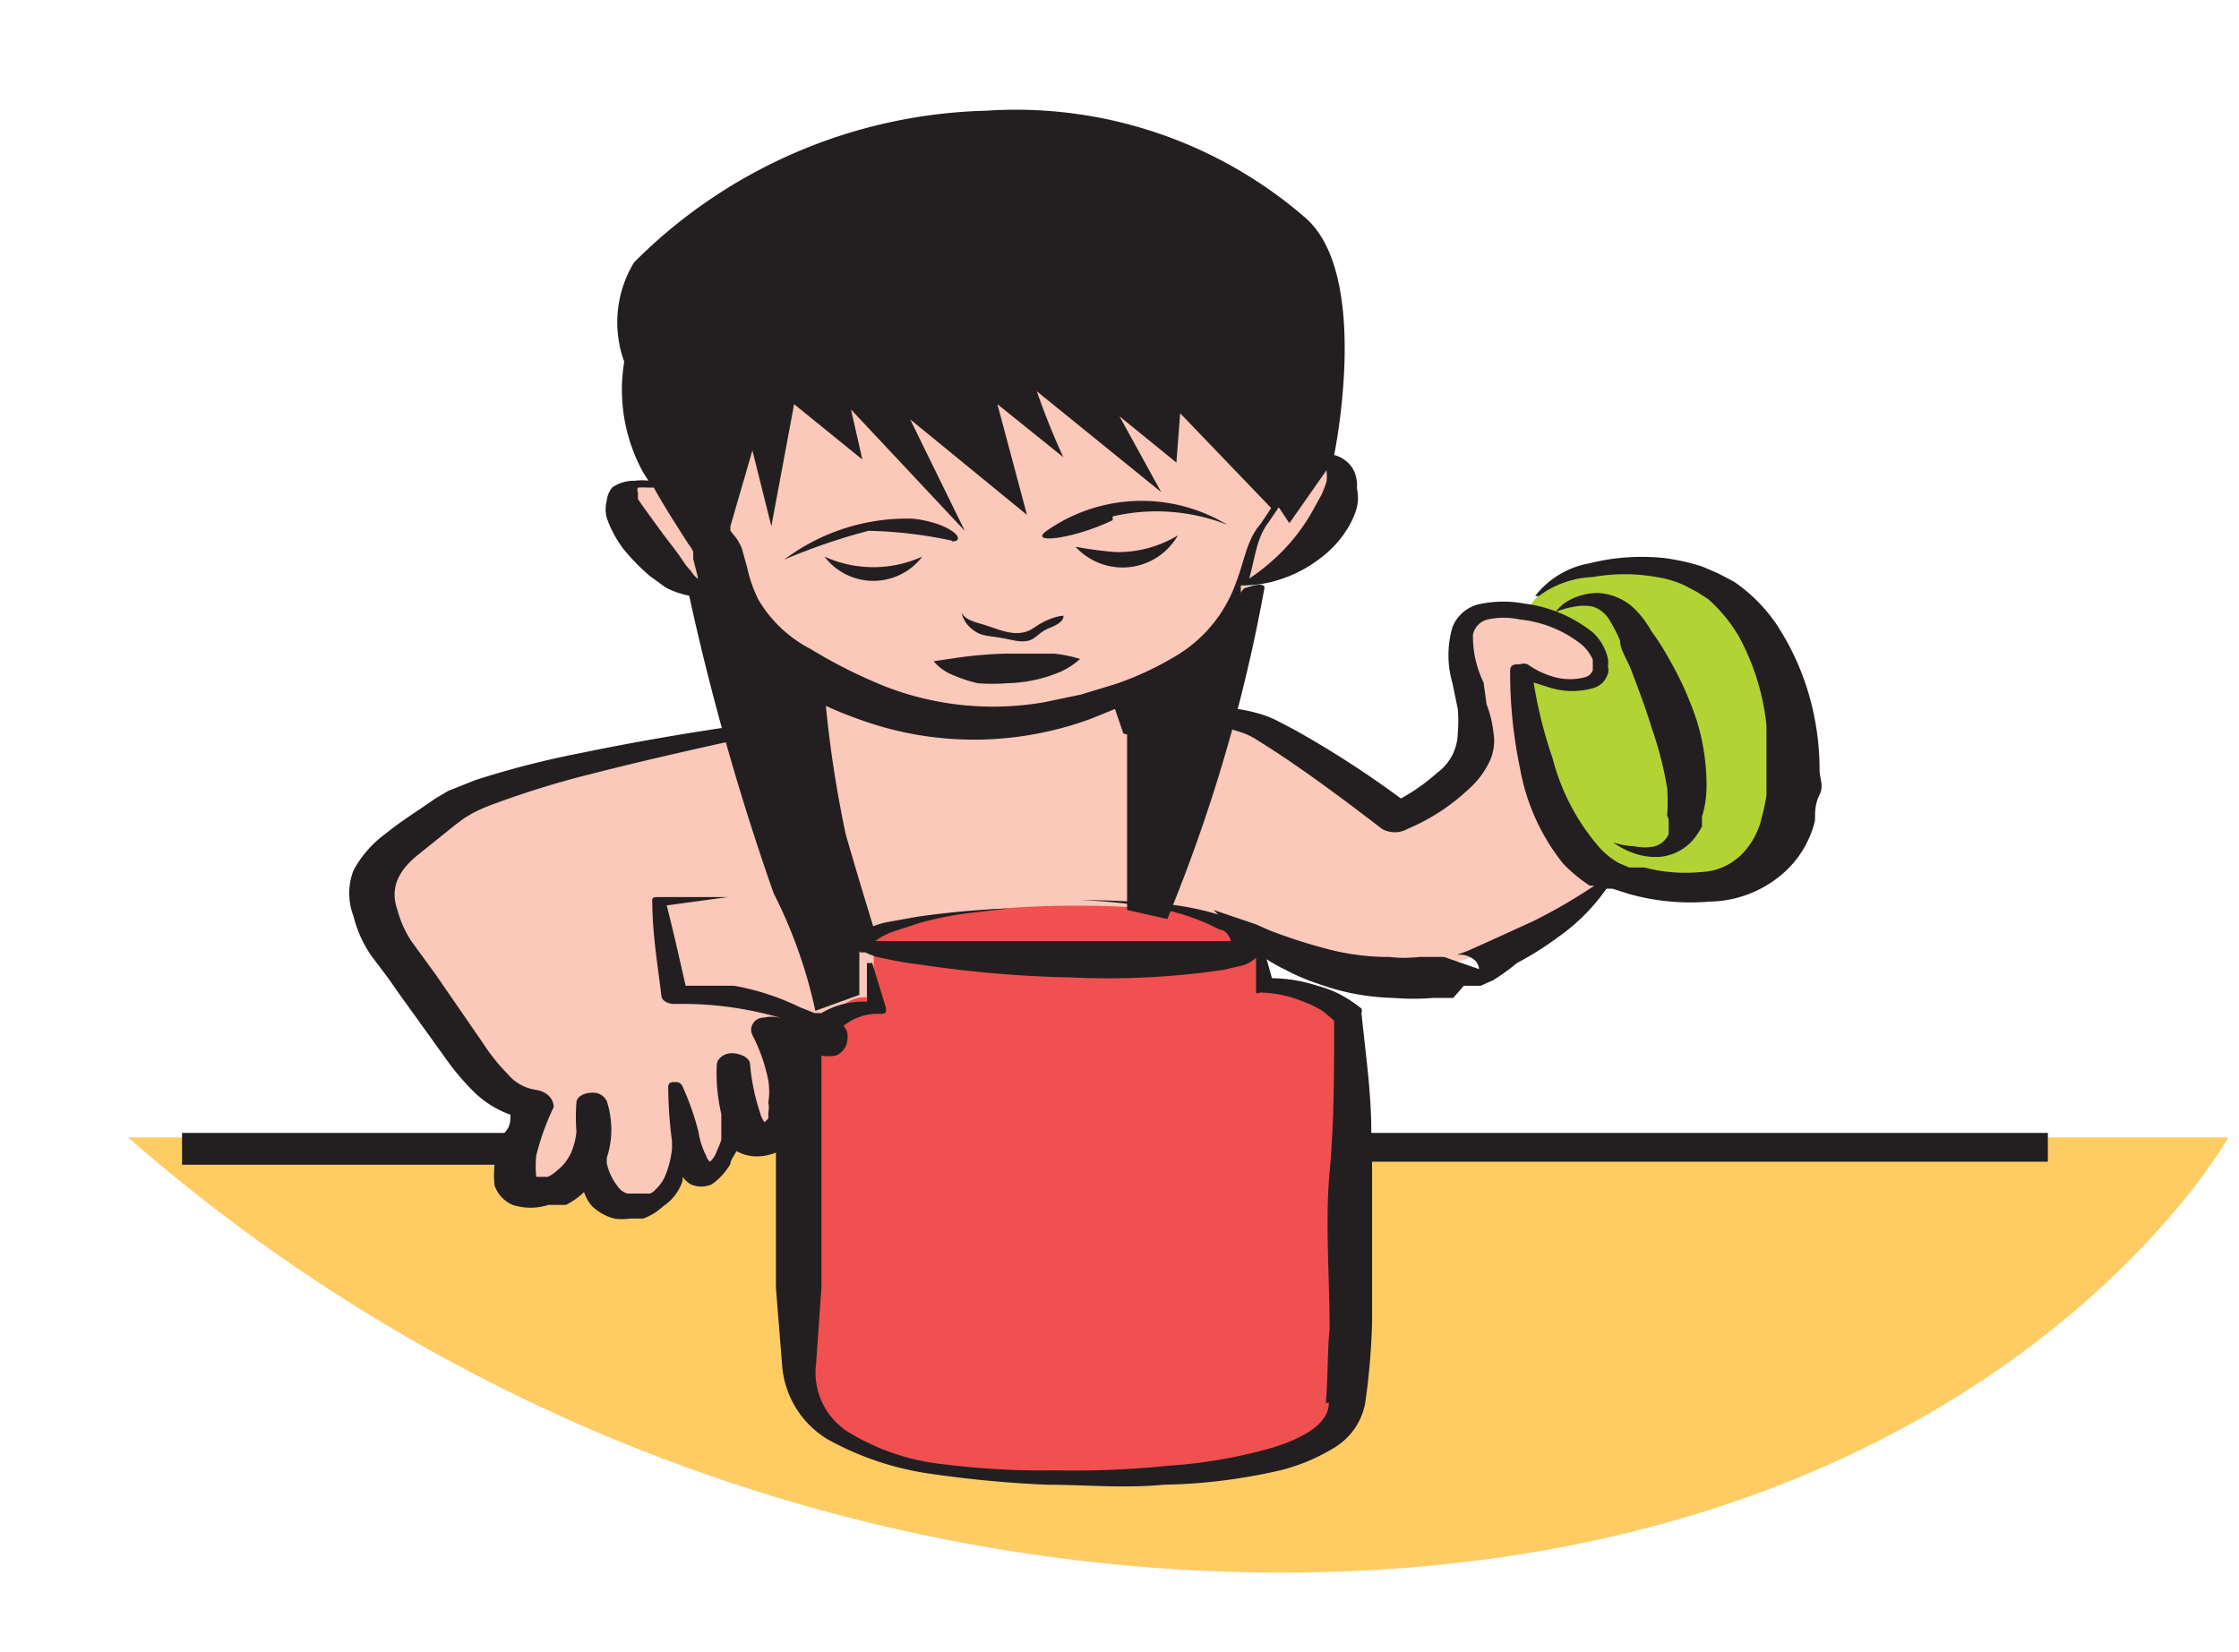 <svg id="Capa_1" data-name="Capa 1" xmlns="http://www.w3.org/2000/svg" viewBox="0 0 29.52 21.78"><defs><style>.cls-1{fill:#ffcc64;}.cls-2{fill:#b3d335;}.cls-3{fill:#fbc8ba;}.cls-4{fill:#f05050;}.cls-5,.cls-6{fill:#231f20;}.cls-6{fill-rule:evenodd;}</style></defs><title>4-24meses</title><path class="cls-1" d="M1.69,15a23.15,23.15,0,0,0,15.17,5.74c9.32,0,12.52-5.74,12.52-5.74Z"/><path class="cls-2" d="M20.05,8.9s.29,2.57,1.66,2.89,1.89-.39,1.89-1.25,0-2.64-1.15-2.89-2.65-.3-2.4,1.25"/><path class="cls-3" d="M8.91,5.21s.53,2.94.87,3.06a5.49,5.49,0,0,1,1,.56l-.29.64s-3.66.76-4.09,1-2,.68-1.41,1.76S7,14.45,7,14.69s-.49.91-.08,1.05a1,1,0,0,0,.84-.24s0,.49.41.47.92-.72.92-.72-.11.51.13.38.41-.71.41-.71l.84,0,5.94-2.41a5.28,5.28,0,0,0,2.07.37,8.41,8.41,0,0,0,1.84-.63l.86-.7a3.81,3.81,0,0,1-1-1.49,11.66,11.66,0,0,1-.12-1.21s1.11.33,1.09,0-.44-.67-.84-.8-1,0-1.12.2.48,1.68.2,2a2.75,2.75,0,0,1-1,.49,11.52,11.52,0,0,0-1.84-1.15A5.51,5.51,0,0,0,15,9.52l-.1-.27a7.14,7.14,0,0,0,1.27-1.18c.23-.39.43-.42.43-.42S18,7.23,17.78,6.6s-1-1.65-1-2-7-1.72-7-1.72L8.68,5.46s.24.82.08.84-.82.06-.57.53.94,1.06,1.14,1,.83-2.25-.42-2.64"/><path class="cls-4" d="M11.52,12.38l0,.79s-.35-.14-.62.35a12.76,12.76,0,0,0-.53,3.9c.15.42-.22,1.69,2,2s5.2,0,5.37-.66a52.16,52.16,0,0,0,0-5.33,3.34,3.34,0,0,0-.81-.37c-.29,0-.19-.19-.19-.19a.93.93,0,0,0-.7-.79A12.56,12.56,0,0,0,13,12c-1.06.1-1.37.21-1.49.42"/><path class="cls-5" d="M14.67,6.81a2.55,2.55,0,0,1,1.51.11A2.18,2.18,0,0,0,13.8,7c-.25.18.35.11.87-.14"/><path class="cls-5" d="M12.55,7.14c.21,0,0-.24-.51-.3a2.69,2.69,0,0,0-1.7.54A8,8,0,0,1,11.45,7a5.71,5.71,0,0,1,1.1.13"/><path class="cls-5" d="M14.7,7.28a5.09,5.09,0,0,1-.52-.07.84.84,0,0,0,1.35-.15,1.52,1.52,0,0,1-.83.22"/><path class="cls-5" d="M10.87,7.34a.81.81,0,0,0,1.29,0,1.56,1.56,0,0,1-1.29,0"/><path class="cls-5" d="M13.34,8.44c.32.07.29-.08.5-.16s.18-.16.18-.16-.16,0-.39.16-.49,0-.72-.06-.23-.15-.23-.15,0,.12.14.23.21.07.52.14"/><path class="cls-5" d="M22,10.81v.09S22,11,22,11a.29.29,0,0,1-.18.16.62.62,0,0,1-.27,0,1,1,0,0,1-.28-.05,1,1,0,0,0,.24.13.86.86,0,0,0,.37.06.66.66,0,0,0,.43-.21,1.07,1.07,0,0,0,.13-.19l0-.08v0h0v-.05a1.4,1.4,0,0,0,.06-.41,2.9,2.9,0,0,0-.13-.86A4.36,4.36,0,0,0,22,8.68a3.17,3.17,0,0,0-.23-.36A1.24,1.24,0,0,0,21.52,8a.76.76,0,0,0-.45-.18.8.8,0,0,0-.37.09.55.55,0,0,0-.19.16A1.12,1.12,0,0,1,20.76,8,.61.61,0,0,1,21,8a.4.4,0,0,1,.21.16,1.92,1.92,0,0,1,.15.29c0,.12.09.24.14.37s.2.52.28.79a4.71,4.71,0,0,1,.2.78,2.3,2.3,0,0,1,0,.36v0h0Z"/><path class="cls-5" d="M11.52,12.39h0s0,0,0,0m6,6.11h0c0,.27-.32.46-.74.59a6.51,6.51,0,0,1-1.38.24,12.13,12.13,0,0,1-1.48.06,10.41,10.41,0,0,1-1.48-.08,3,3,0,0,1-1.28-.44.93.93,0,0,1-.4-.89l.07-1c0-.69,0-1.37,0-2.06,0-.33,0-.68,0-1a.5.5,0,0,0,.19,0,.24.24,0,0,0,.15-.19.35.35,0,0,0,0-.12.28.28,0,0,0-.05-.08l0,0h0a.71.71,0,0,1,.48-.16h0c.06,0,.09,0,.08-.08l-.18-.59h-.07c0,.17,0,.34,0,.51a1.07,1.07,0,0,0-.6.15l-.09,0-.2-.08A3.28,3.28,0,0,0,9.68,13c-.21,0-.43,0-.64,0-.08-.35-.16-.71-.25-1.06l.81-.11v0l-.92,0c-.05,0-.09,0-.08.06h0c0,.41.07.83.12,1.24,0,.06.08.11.17.11h0a4.64,4.64,0,0,1,1.39.18l.13.06.09,0h0l-.23-.06a.44.44,0,0,0-.2,0c-.13,0-.2.13-.15.23h0a2.26,2.26,0,0,1,.21.6.94.94,0,0,1,0,.29.31.31,0,0,1,0,.13l0,.08s0,0-.05.05h0a.38.38,0,0,1-.06-.13,2.71,2.71,0,0,1-.13-.63h0c0-.08-.1-.14-.22-.15s-.22.07-.22.16h0a2.35,2.35,0,0,0,.06.64v0c0,.11,0,.23,0,.34a.94.94,0,0,1-.06.15.31.31,0,0,1-.09.14l0,0a.16.16,0,0,1-.05-.08,1,1,0,0,1-.1-.31A3.53,3.53,0,0,0,9,14.33a.09.09,0,0,0-.09-.06c-.06,0-.1,0-.1.07h0a5.65,5.65,0,0,0,.05.71s0,.07,0,.1a1.26,1.26,0,0,1-.1.38.56.56,0,0,1-.12.16.18.18,0,0,1-.07.05l-.1,0-.07,0s0,0,0,0H8.27a.24.24,0,0,1-.13-.1A.75.75,0,0,1,8,15.34v-.07a1.19,1.19,0,0,0,.06-.37A1.24,1.24,0,0,0,8,14.52H8a.2.2,0,0,0-.19-.11c-.12,0-.21.06-.21.13a2.41,2.41,0,0,0,0,.38.89.89,0,0,1-.07.28.63.63,0,0,1-.19.24.42.42,0,0,1-.12.08l-.09,0-.06,0h0v0a1.38,1.38,0,0,1,0-.28,3.28,3.28,0,0,1,.23-.64,0,0,0,0,1,0,0c0-.11-.09-.21-.25-.23h0a.6.6,0,0,1-.36-.21,2.55,2.55,0,0,1-.32-.4l-.62-.9-.32-.44A1.38,1.38,0,0,1,5.24,12c-.1-.28,0-.52.3-.75L6,10.88l.12-.09.1-.06a2.21,2.21,0,0,1,.27-.12,12.15,12.15,0,0,1,1.29-.4c.9-.23,1.82-.43,2.75-.63h0s0,0,0,0l.12-.39a4.88,4.88,0,0,0,.66.29,4.42,4.42,0,0,0,2.53.16,4.26,4.26,0,0,0,.54-.16l.32-.13.11.32h0a.11.11,0,0,0,.11,0h0a3.4,3.4,0,0,1,1-.1,1.56,1.56,0,0,1,.45.09.82.82,0,0,1,.19.09l.19.12c.51.33,1,.7,1.47,1.06h0a.34.34,0,0,0,.34,0,2.7,2.7,0,0,0,.8-.52,1.14,1.14,0,0,0,.27-.35.64.64,0,0,0,.06-.4,1.43,1.43,0,0,0-.09-.37L19.56,9a1.39,1.39,0,0,1-.14-.63.26.26,0,0,1,.19-.2,1,1,0,0,1,.43,0,1.56,1.56,0,0,1,.8.32A.54.54,0,0,1,21,8.7s0,0,0,.07,0,.06,0,.07a.15.15,0,0,1-.1.09.77.77,0,0,1-.4,0,1.09,1.09,0,0,1-.36-.17.15.15,0,0,0-.1,0c-.07,0-.13,0-.13.09h0a6.18,6.18,0,0,0,.13,1.28,2.79,2.79,0,0,0,.57,1.26,2.08,2.08,0,0,0,.35.29l.06,0a7.14,7.14,0,0,1-.81.47l-.57.26-.29.13-.14.05-.06,0h.11a.29.29,0,0,1,.18.07.17.17,0,0,1,.06.12l-.46-.16-.15,0-.18,0a1.71,1.71,0,0,1-.39,0,3.19,3.19,0,0,1-.8-.1,7.08,7.08,0,0,1-.78-.25l-.18-.08h0L16,12l.06.06a3.61,3.61,0,0,0-.62-.13c-.5-.05-.92-.06-1.21-.06h0a6.82,6.82,0,0,1,1.18.14,2.81,2.81,0,0,1,.67.25c.1,0,.16.15.14.15s0,.08,0,0,0,0,0,0H16c-.29,0-.61,0-.93,0l-1,0-1.94,0-.44,0-.15,0h0a.94.94,0,0,1,.25-.13l.34-.11a4.39,4.39,0,0,1,.65-.13l.52-.06.45,0-.46,0a11.72,11.72,0,0,0-1.2.11l-.39.07a1,1,0,0,0-.41.18.14.14,0,0,0,0,.15l.05.07.07,0a.81.81,0,0,0,.25.08,4.2,4.2,0,0,0,.47.08,15.37,15.37,0,0,0,2,.17,10.34,10.34,0,0,0,2-.1l.26-.06a.44.44,0,0,0,.17-.1l0,0c0,.13,0,.26,0,.39s0,.06.09.07h0a1.59,1.59,0,0,1,.56.13,1.34,1.34,0,0,1,.24.12l.14.12c0,.67,0,1.35-.06,2s0,1.37,0,2.06C17.5,17.83,17.51,18.17,17.48,18.5ZM10,7.91h0a1.81,1.81,0,0,1-.15-.43l-.07-.25a.76.76,0,0,0-.07-.13L9.63,7l0-.06.29-1,.25,1,.3-1.61.9.73-.15-.66L12.72,7,12,5.53l1.54,1.26-.39-1.46.87.7a9.31,9.31,0,0,1-.35-.87l1.64,1.33-.55-1,.75.61.05-.65L16.76,6.7l-.14.21a.8.8,0,0,0-.14.23c-.07.15-.11.38-.23.66a1.84,1.84,0,0,1-.78.87,4.13,4.13,0,0,1-.76.35l-.46.14-.48.1a3.93,3.93,0,0,1-2.08-.2,6.56,6.56,0,0,1-1-.5A1.71,1.71,0,0,1,10,7.91Zm-.79-.27h0a.36.36,0,0,1-.1-.11A.85.85,0,0,1,9,7.39c-.08-.12-.17-.23-.26-.35L8.5,6.71l-.09-.13a.79.79,0,0,0,0-.09.07.07,0,0,1,0-.06.93.93,0,0,1,.13,0l.08,0c.15.27.32.53.46.75a.33.33,0,0,1,.06.1l0,.09.06.24,0,.12Zm8.28-1.43h0s0,0,0,0a.63.63,0,0,1,0,.14,1.34,1.34,0,0,1-.07.18l-.11.2a2.52,2.52,0,0,1-.53.66,2.67,2.67,0,0,1-.31.24c.06-.22.09-.41.14-.53a.85.85,0,0,1,.12-.22l.13-.19L17,6.9l.49-.7ZM27,14.94H18.08c0-.53-.07-1-.13-1.58h0a.09.09,0,0,0,0-.06,1.81,1.81,0,0,0-.27-.18,1.43,1.43,0,0,0-.31-.12,2,2,0,0,0-.6-.1l-.07-.25a2,2,0,0,0,.25.14,2.65,2.65,0,0,0,.42.18,3.11,3.11,0,0,0,1,.19,3.2,3.2,0,0,0,.53,0l.26,0L19.3,13h.07l.06,0,.09,0,.16-.07A2.69,2.69,0,0,0,20,12.7a4.13,4.13,0,0,0,.54-.34,2.59,2.59,0,0,0,.64-.64l.08,0,.22.07a3,3,0,0,0,1.06.1,1.51,1.51,0,0,0,1-.4,1.34,1.34,0,0,0,.39-.67c0-.12,0-.22.06-.34s0-.21,0-.33a3.57,3.57,0,0,0-.06-.65,3.43,3.43,0,0,0-.51-1.27,2.12,2.12,0,0,0-.56-.56l-.21-.11-.21-.09a2.88,2.88,0,0,0-.49-.11,2.84,2.84,0,0,0-1,.07,1.16,1.16,0,0,0-.71.43l.05,0A1.26,1.26,0,0,1,21,7.61a2.37,2.37,0,0,1,.84,0,1.34,1.34,0,0,1,.37.11l.17.09.14.09a2,2,0,0,1,.41.5,3.12,3.12,0,0,1,.36,1.17c0,.2,0,.41,0,.61s0,.2,0,.31a2.8,2.8,0,0,1-.06.28,1,1,0,0,1-.26.49.8.8,0,0,1-.54.24,2.14,2.14,0,0,1-.75-.06l-.2,0-.14-.06a1.06,1.06,0,0,1-.24-.19A2.89,2.89,0,0,1,20.47,10a6,6,0,0,1-.25-1l.22.07a1,1,0,0,0,.58,0,.28.28,0,0,0,.18-.19.16.16,0,0,0,0-.09.33.33,0,0,0,0-.1A.67.67,0,0,0,21,8.34a1.8,1.8,0,0,0-.9-.38,1.51,1.51,0,0,0-.56,0,.5.5,0,0,0-.39.31,1.32,1.32,0,0,0,0,.74l.07.34a1.76,1.76,0,0,1,0,.31.66.66,0,0,1-.27.53,2.56,2.56,0,0,1-.48.34,13.13,13.13,0,0,0-1.41-.91l-.23-.12a1.39,1.39,0,0,0-.27-.1A2,2,0,0,0,16,9.33a3.24,3.24,0,0,0-1,.19l-.15-.25.05,0a3.54,3.54,0,0,0,.75-.45,2,2,0,0,0,.71-1s0-.06,0-.1a1.57,1.57,0,0,0,.55-.09,1.74,1.74,0,0,0,.5-.27,1.4,1.4,0,0,0,.38-.43,1,1,0,0,0,.1-.24.56.56,0,0,0,0-.25.45.45,0,0,0-.06-.27A.42.42,0,0,0,17.59,6l0,0s.49-2.35-.37-3.12A5.83,5.83,0,0,0,13,1.46a6.79,6.79,0,0,0-4.64,2,1.52,1.52,0,0,0-.13,1.31,2.26,2.26,0,0,0,.25,1.46l.07.11h0a.69.69,0,0,0-.18,0,.5.5,0,0,0-.3.09A.33.33,0,0,0,8,6.6a.46.46,0,0,0,0,.23,1.49,1.49,0,0,0,.22.41,2.81,2.81,0,0,0,.34.35l.22.16a1.16,1.16,0,0,0,.28.1.66.66,0,0,0,.28,0,.8.8,0,0,0,.07.2,2.07,2.07,0,0,0,.86.85l.37.2-.18.37c-.95.12-1.88.27-2.8.46a12,12,0,0,0-1.4.36l-.35.14-.17.1-.13.09c-.16.11-.35.23-.52.37a1.44,1.44,0,0,0-.43.49.84.84,0,0,0,0,.6,1.58,1.58,0,0,0,.24.53c.12.16.23.3.33.45l.64.89a3.18,3.18,0,0,0,.39.46,1.31,1.31,0,0,0,.47.29c0,.08,0,.16-.08.24H2.4v.42H6.52a1.32,1.32,0,0,0,0,.27.43.43,0,0,0,.24.26.77.77,0,0,0,.47,0l.11,0,0,0,.12,0a.92.92,0,0,0,.24-.17l0,0a.54.54,0,0,0,.1.18.66.66,0,0,0,.3.17.67.67,0,0,0,.2,0l.11,0,.07,0a.76.76,0,0,0,.26-.16A.64.64,0,0,0,9,15.57s0,0,0-.05a.37.37,0,0,0,.11.1.34.34,0,0,0,.27,0,.59.59,0,0,0,.11-.09.86.86,0,0,0,.14-.18c0-.05.05-.11.08-.17h0a.55.55,0,0,0,.28.07.67.67,0,0,0,.24-.05l0,0c0,.59,0,1.19,0,1.78l.08,1a1.25,1.25,0,0,0,.6,1,3.93,3.93,0,0,0,1.39.46,15.13,15.13,0,0,0,1.51.14c.5,0,1,.05,1.53,0a7.37,7.37,0,0,0,1.54-.19,2.51,2.51,0,0,0,.73-.31.87.87,0,0,0,.39-.58,9.3,9.3,0,0,0,.09-1.05c0-.69,0-1.38,0-2.06v-.07H27Z"/><path class="cls-5" d="M12.56,8.9a1.82,1.82,0,0,0,.33.11,2.47,2.47,0,0,0,.39,0,1.91,1.91,0,0,0,.7-.15,1,1,0,0,0,.26-.17,1.79,1.79,0,0,0-.34-.07l-.3,0h-.34a5.37,5.37,0,0,0-.61.05l-.34.05a.62.62,0,0,0,.25.18"/><path class="cls-6" d="M14.86,12s0-2.24,0-2.41a3.29,3.29,0,0,1-.1-.36,4.34,4.34,0,0,0,1.18-.8,6.2,6.2,0,0,1,.46-.67s.29-.11.27,0a21.45,21.45,0,0,1-1.28,4.36Z"/><path class="cls-6" d="M10.87,9.1A15.16,15.16,0,0,0,11.15,11c.16.56.37,1.24.37,1.24l-.19.23,0,.34,0,.31-.58.21a6.39,6.39,0,0,0-.55-1.55,33.19,33.19,0,0,1-1.13-4,.35.35,0,0,1,.49.1A15.71,15.71,0,0,0,10.87,9.1"/></svg>